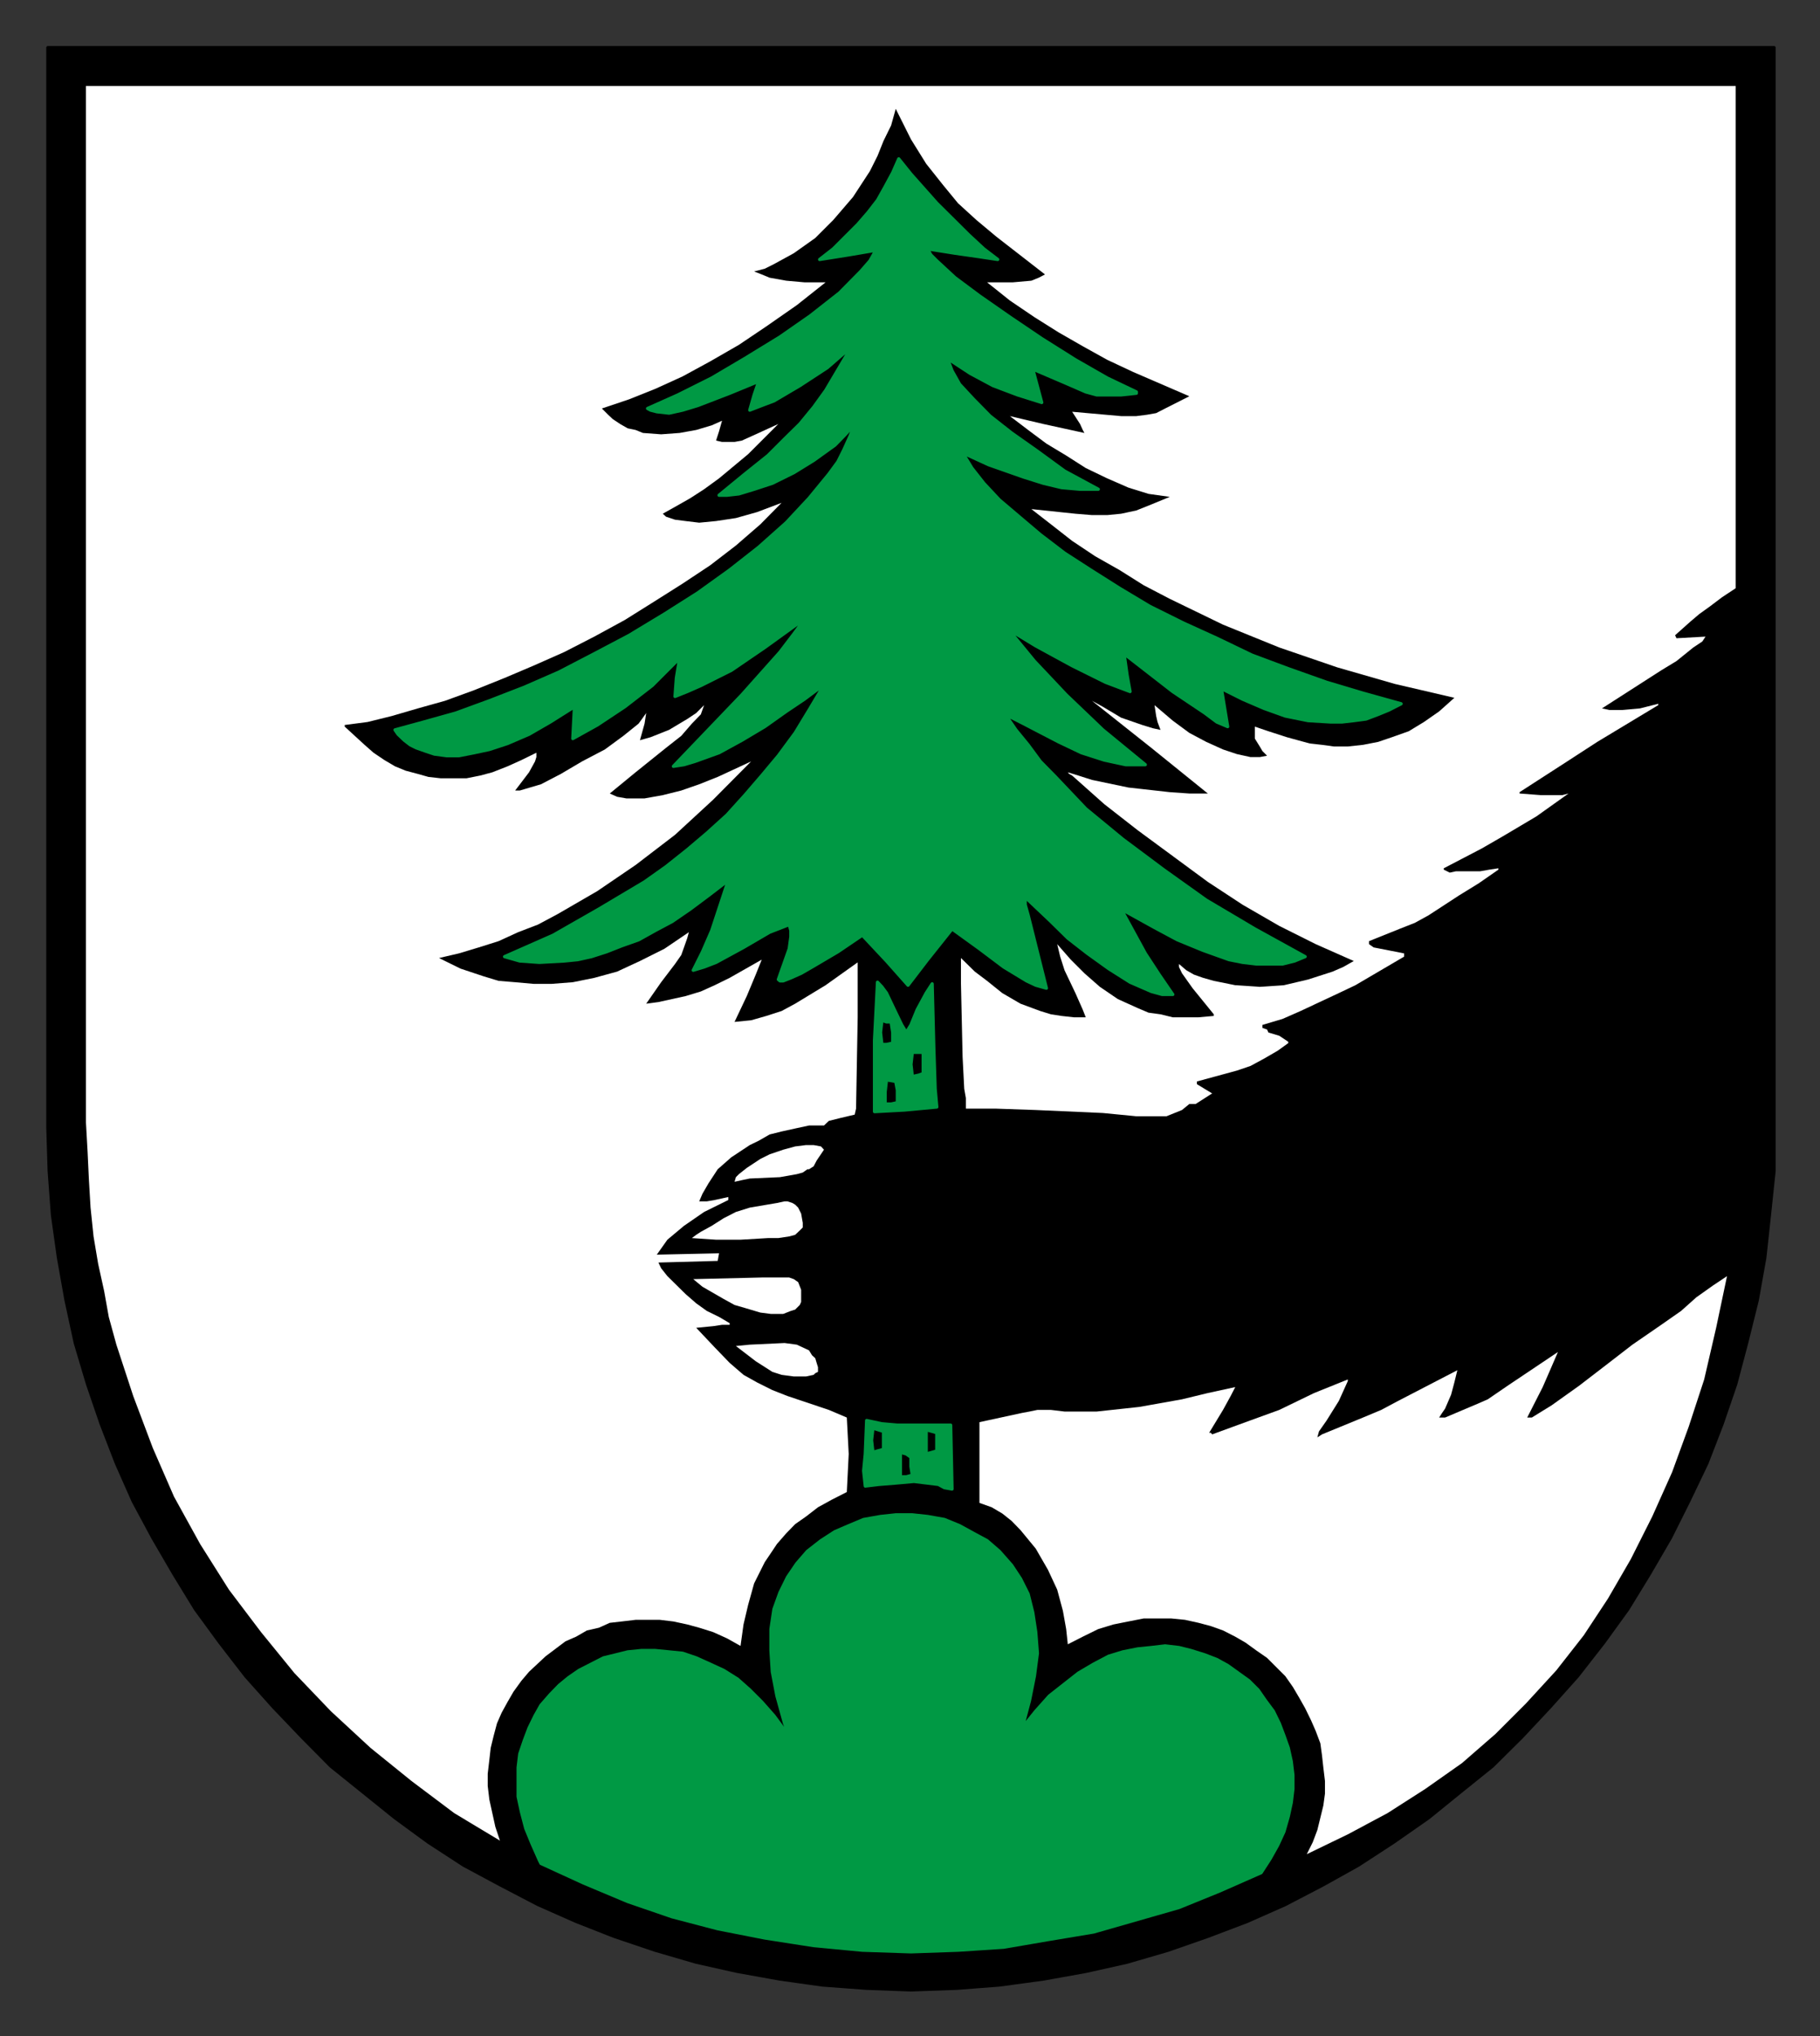 <?xml version="1.0" encoding="UTF-8"?>
<svg version="1.0" viewBox="0 0 401.21 448.72" xmlns="http://www.w3.org/2000/svg">
<rect x="0" y="0" width="401.21" height="448.72" fill="#333333" stroke="none"/>
<defs>
<clipPath id="a">
<path d="m354.48 410.28h63.71v-71.63h-63.71v71.63z"/>
</clipPath>
<clipPath id="b">
<path d="m354.48 410.28h63.71v-71.63h-63.71v71.63z"/>
</clipPath>
</defs>
<g transform="translate(-165.24 -333.36)">
<g transform="matrix(4.794 0 0 4.794 -1705.1 -1696)">
<g transform="matrix(1.25 0 0 1.25 -50.894 2.079)" clip-path="url(#b)">
<path d="m354.59 338.74h63.5v39.69 0 1.62l-0.17 1.62-0.17 1.57-0.28 1.57-0.39 1.57-0.4 1.51-0.5 1.46-0.56 1.45-0.67 1.4-0.67 1.34-0.78 1.34-0.79 1.29-0.89 1.23-0.96 1.23-1.01 1.13-1.05 1.12-1.07 1.06-1.18 0.95-1.17 0.95-1.29 0.9-1.29 0.84-1.29 0.72-1.4 0.73-1.4 0.62-1.45 0.55-1.46 0.51-1.51 0.44-1.52 0.34-1.56 0.28-1.62 0.22-1.57 0.12-1.68 0.06v0l-1.63-0.06-1.62-0.12-1.57-0.22-1.56-0.28-1.52-0.34-1.51-0.44-1.51-0.51-1.4-0.55-1.4-0.62-1.4-0.73-1.34-0.72-1.29-0.84-1.23-0.9-2.36-1.9-1.05-1.06-1.07-1.12-1.01-1.13-0.95-1.23-0.9-1.23-0.79-1.29-0.78-1.34-0.72-1.34-0.62-1.4-0.56-1.45-0.5-1.46-0.45-1.51-0.34-1.57-0.28-1.57-0.22-1.57-0.12-1.62-0.05-1.62v-39.69z" fill-rule="evenodd" stroke="#000" stroke-linecap="round" stroke-linejoin="round" stroke-miterlimit="10" stroke-width=".12"/>
</g>
<g transform="matrix(1.25 0 0 1.25 -50.894 2.079)" clip-path="url(#a)" fill-rule="evenodd">
<path d="m399.22 405.86v0l-1.52 0.67-1.5 0.61-3.14 0.9-1.68 0.28-1.63 0.28-1.68 0.11-1.73 0.06v0l-1.79-0.06-1.79-0.17-1.8-0.28-1.73-0.34-1.68-0.44-1.63-0.56-1.62-0.68-1.57-0.72-0.06-0.12v0l-0.27-0.61-0.23-0.56-0.16-0.61-0.12-0.56v-0.57-0.5l0.06-0.5 0.17-0.5 0.17-0.45 0.22-0.45 0.22-0.39 0.34-0.39 0.33-0.34 0.34-0.28 0.39-0.27 0.9-0.46 0.45-0.11 0.44-0.11 0.5-0.05h0.51l0.51 0.05 0.5 0.05 0.5 0.17 0.51 0.23 0.5 0.23 0.51 0.32 0.45 0.4 0.44 0.44 0.45 0.51 0.45 0.61 0.33 0.68v0l-0.39-1.01-0.28-1.01-0.17-0.89-0.05-0.78v-0.79l0.11-0.73 0.22-0.61 0.28-0.57 0.34-0.5 0.39-0.45 0.5-0.39 0.51-0.33 0.51-0.22 0.55-0.23 0.62-0.11 0.56-0.06h0.61l0.56 0.06 0.62 0.11 0.56 0.23 0.51 0.28 0.5 0.27 0.45 0.39 0.45 0.51 0.33 0.5 0.28 0.56 0.17 0.68 0.11 0.72 0.06 0.78-0.11 0.84-0.18 0.9-0.27 1.01v0l0.5-0.62 0.5-0.56 0.56-0.44 0.51-0.4 0.56-0.33 0.55-0.29 0.52-0.16 0.55-0.11 0.5-0.05 0.51-0.06 0.51 0.06 0.44 0.11 0.51 0.16 0.44 0.17 0.4 0.22 0.78 0.56 0.34 0.34 0.27 0.39 0.29 0.39 0.22 0.45 0.17 0.45 0.16 0.45 0.11 0.5 0.06 0.5v0.51l-0.06 0.5-0.11 0.51-0.16 0.56-0.23 0.5-0.28 0.5-0.33 0.51v0z" fill="#094" stroke="#094" stroke-linecap="round" stroke-linejoin="round" stroke-miterlimit="10" stroke-width=".12"/>
<path d="m384.94 390.4v0l0.17-0.05 0.22-0.06v0-0.33-0.33 0l-0.39-0.12v0l-0.05 0.45 0.05 0.44v0zm1.01 0.9v0h0.22l0.22-0.06v0l-0.05-0.32v-0.34 0l-0.17-0.12-0.22-0.06v0 0.46 0.44 0zm0.95-0.84v0l0.22-0.06 0.17-0.05v0-0.67 0l-0.17-0.05-0.22-0.06v0 0.45 0.44 0zm0.95 1.29v0l-0.28-0.05-0.22-0.12v0l-0.9-0.11v0l-0.67 0.06-0.62 0.05v0l-0.5 0.06v0l-0.06-0.56 0.06-0.62 0.05-1.23v0l0.56 0.12 0.57 0.05v0h1.96v0l0.05 2.35v0z" fill="#094" stroke="#094" stroke-linecap="round" stroke-linejoin="round" stroke-miterlimit="10" stroke-width=".12"/>
<path d="m385.27 375.4v0h0.17l0.23-0.05v0-0.39l-0.06-0.39v0h-0.17l-0.17-0.06v0l-0.05 0.45 0.05 0.44v0zm1.12 1.18v0l0.23-0.05 0.17-0.06v0-0.34-0.44 0h-0.4v0l-0.05 0.44 0.05 0.45v0zm-1 1.01v0h0.22l0.23-0.05v0-0.46l-0.06-0.32v0l-0.34-0.06v0l-0.05 0.44v0.45 0zm1.9 0.11v0l-1.18 0.11-1.11 0.06v0-2.63l0.11-2.13v0l0.16 0.17 0.17 0.23 0.29 0.61 0.27 0.56 0.17 0.28v0l0.17-0.28 0.23-0.56 0.33-0.61 0.22-0.34v0l0.06 2.35 0.05 1.51 0.06 0.67v0z" fill="#094" stroke="#094" stroke-linecap="round" stroke-linejoin="round" stroke-miterlimit="10" stroke-width=".12"/>
<path d="m395.97 373.56v0l-0.5-0.73-0.51-0.78-0.89-1.63v0l1.23 0.68 0.84 0.45 0.95 0.39 0.95 0.34 0.5 0.1 0.51 0.06h0.5 0.46l0.44-0.11 0.39-0.16v0l-1.85-1.02-1.79-1.06-1.57-1.12-1.5-1.12-1.36-1.12-1.11-1.17-0.56-0.57-0.45-0.61-0.45-0.55-0.39-0.57v0l0.67 0.34 1.29 0.67 0.84 0.4 0.84 0.27 0.79 0.17h0.39 0.33v0l-1.56-1.28-1.35-1.29-1.17-1.24-0.96-1.17v0l0.45 0.27 0.56 0.34 1.34 0.73 1.23 0.61 0.9 0.34v0l-0.11-0.61-0.11-0.78v0l1.79 1.39 1.18 0.79 0.44 0.33 0.4 0.17v0l-0.11-0.67-0.12-0.73v0l0.78 0.39 0.79 0.34 0.78 0.28 0.84 0.17 0.84 0.05h0.4l0.44-0.05 0.45-0.06 0.45-0.17 0.39-0.16 0.45-0.23v0l-1.4-0.39-1.34-0.4-1.41-0.5-1.34-0.5-1.29-0.62-1.23-0.56-1.23-0.61-1.12-0.67-1.06-0.67-0.96-0.62-0.89-0.68-0.78-0.66-0.73-0.62-0.57-0.61-0.44-0.56-0.34-0.56v0l0.96 0.44 1.28 0.45 0.73 0.23 0.67 0.16 0.68 0.06h0.67v0l-1.24-0.67-1-0.73-0.95-0.67-0.79-0.62-0.61-0.62-0.51-0.55-0.28-0.5-0.17-0.45v0l0.84 0.55 0.84 0.45 0.9 0.34 0.89 0.28v0l-0.33-1.23v0l1.17 0.5 0.78 0.34 0.4 0.11h0.39 0.51l0.56-0.06v0-0.05 0l-1.07-0.51-1.17-0.67-1.24-0.78-1.17-0.79-1.12-0.78-0.9-0.67-0.67-0.62-0.22-0.22-0.12-0.22v0l1.01 0.16 0.84 0.12 0.73 0.11v0l-0.51-0.39-0.55-0.51-1.18-1.17-0.95-1.07-0.45-0.56v0l-0.22 0.5-0.28 0.52-0.28 0.5-0.34 0.44-0.39 0.45-0.9 0.9-0.5 0.39v0l1.07-0.17 1-0.17v0l-0.22 0.39-0.34 0.39-0.78 0.79-1.07 0.84-1.12 0.78-1.29 0.79-1.22 0.72-1.24 0.62-1.12 0.5v0l0.11 0.06 0.23 0.06 0.45 0.05 0.5-0.11 0.56-0.17 1.17-0.45 1.07-0.44v0l-0.17 0.5-0.16 0.56v0l0.44-0.17 0.45-0.17 0.95-0.56 1.01-0.66 0.84-0.73v0 0.05 0l-0.9 1.52-0.44 0.61-0.51 0.62-0.56 0.55-0.61 0.61-0.85 0.68-0.95 0.78v0h0.29l0.44-0.05 0.56-0.17 0.67-0.22 0.79-0.39 0.73-0.45 0.78-0.56 0.39-0.4 0.34-0.38v0l-0.17 0.44-0.23 0.51-0.22 0.44-0.33 0.45-0.73 0.89-0.84 0.9-1.01 0.9-1.07 0.84-1.17 0.84-1.23 0.78-1.29 0.78-1.29 0.68-1.29 0.67-1.28 0.56-1.29 0.5-1.23 0.45-1.18 0.33-1.06 0.29v0l0.11 0.16 0.23 0.22 0.22 0.17 0.22 0.11 0.34 0.12 0.33 0.11 0.45 0.06h0.45l0.56-0.11 0.56-0.12 0.67-0.22 0.79-0.34 0.78-0.45 0.89-0.56v0l-0.06 1.17v0l0.9-0.5 1.01-0.67 1.01-0.78 1.01-1.01v0l-0.12 0.73-0.05 0.68v0l0.45-0.18 0.5-0.22 1.12-0.56 1.23-0.84 1.4-1.01v0 0.06 0l-0.33 0.45-0.51 0.67-1.4 1.57-2.52 2.63v0l0.39-0.06 0.4-0.12 0.89-0.32 0.84-0.46 0.84-0.5 0.79-0.56 0.67-0.45 0.67-0.5v0.06 0l-0.5 0.84-0.51 0.84-0.62 0.84-0.61 0.73-0.62 0.72-0.66 0.73-0.74 0.67-0.72 0.61-0.78 0.62-0.79 0.56-1.68 1-1.68 0.96-1.79 0.79v0l0.56 0.16 0.72 0.05 0.91-0.05 0.5-0.05 0.5-0.11 0.56-0.18 0.56-0.22 0.62-0.22 0.61-0.34 0.62-0.33 0.67-0.46 0.67-0.5 0.73-0.56v0l-0.61 1.85-0.34 0.78-0.34 0.68v0l0.4-0.12 0.44-0.17 1.01-0.55 0.96-0.56 0.44-0.17 0.28-0.11v0l0.06 0.22v0.23l-0.06 0.44-0.4 1.13v0l0.06 0.05h0.12l0.28-0.11 0.38-0.17 0.4-0.23 0.95-0.56 0.9-0.61v0l0.89 0.95 0.79 0.89v0l0.72-0.94 0.9-1.13v0l1.01 0.73 0.89 0.67 0.84 0.51 0.34 0.16 0.39 0.11v0l-0.67-2.68-0.11-0.39v-0.28 0l0.95 0.9 0.62 0.61 0.72 0.56 0.78 0.56 0.79 0.5 0.78 0.34 0.4 0.11h0.39v0z" fill="#094" stroke="#094" stroke-linecap="round" stroke-linejoin="round" stroke-miterlimit="10" stroke-width=".12"/>
<path d="m400.9 405.18 1.51-0.73 1.46-0.78 1.39-0.89 1.35-0.95 1.23-1.07 1.12-1.12 1.12-1.22 1.01-1.29 0.89-1.35 0.84-1.45 0.79-1.57 0.73-1.63 0.61-1.67 0.57-1.74 0.44-1.9 0.4-1.9-0.51 0.34-0.62 0.44-0.56 0.5-0.73 0.51-1.06 0.73-1.01 0.78-0.95 0.73-1.01 0.72-0.73 0.45h-0.17l0.57-1.12 0.27-0.62 0.29-0.67-1.85 1.24-0.73 0.5-0.39 0.17-1.18 0.5h-0.22l0.11-0.17 0.11-0.16 0.22-0.51 0.12-0.45 0.11-0.45-2.18 1.13-0.62 0.33-0.67 0.28-1.51 0.62-0.17 0.11 0.06-0.22 0.28-0.4 0.45-0.72 0.33-0.73v-0.06l-1.24 0.5-1.28 0.62-1.24 0.45-1.23 0.45-0.05-0.06h-0.06l0.51-0.84 0.28-0.51 0.17-0.33-1.01 0.22-0.95 0.23-1.57 0.28-1.57 0.17h-1.18l-0.5-0.06h-0.5l-0.29 0.06-0.27 0.05-1.57 0.34v1.45 1.52l0.45 0.16 0.39 0.23 0.34 0.27 0.33 0.34 0.56 0.68 0.45 0.78 0.34 0.73 0.21 0.78 0.12 0.67 0.06 0.56 0.55-0.28 0.57-0.28 0.56-0.17 0.55-0.11 0.56-0.11h0.51 0.51l0.5 0.05 0.5 0.11 0.45 0.12 0.45 0.16 0.45 0.23 0.38 0.22 0.4 0.29 0.39 0.27 0.67 0.67 0.28 0.4 0.23 0.39 0.22 0.39 0.22 0.45 0.17 0.39 0.17 0.45 0.06 0.44 0.05 0.45 0.06 0.5v0.46l-0.06 0.44-0.22 0.9-0.17 0.45-0.22 0.44z" fill="#fff"/>
<path d="m416.68 358.62-0.5 0.33-0.45 0.34-0.39 0.28-0.33 0.28-0.56 0.5 0.05 0.11 1.07-0.06-0.12 0.18-0.33 0.22-0.62 0.5-0.56 0.34-2.18 1.4 0.28 0.06h0.44l0.68-0.06 0.67-0.17v0.05l-2.24 1.35-1.11 0.72-1.75 1.13v0.05l0.79 0.06h0.78l0.23-0.06-1.18 0.84-1.23 0.73-0.78 0.45-1.4 0.73v0.05l0.22 0.11 0.23-0.05h0.33 0.56l0.34-0.06 0.33-0.05v0.05l-0.72 0.5-0.73 0.45-1.12 0.73-0.51 0.28-0.56 0.22-1.12 0.45v0.11l0.17 0.12 1.12 0.22v0.12l-1.79 1.05-0.61 0.29-1.41 0.66-0.66 0.29-0.74 0.22v0.11l0.17 0.06 0.05 0.11 0.4 0.12 0.33 0.22v0.05l-0.39 0.28-0.5 0.29-0.5 0.27-0.5 0.17-1.47 0.4v0.1l0.56 0.34-0.61 0.39h-0.23l-0.27 0.22-0.57 0.23h-0.11-0.22-0.78l-1.23-0.12-2.47-0.11-1.45-0.05h-1.12v-0.39l-0.06-0.34-0.06-1.17-0.06-2.69v-0.95l0.51 0.5 0.45 0.34 0.56 0.45 0.67 0.39 0.73 0.27 0.39 0.12 0.39 0.06 0.45 0.05h0.44l-0.11-0.28-0.27-0.61-0.4-0.84-0.16-0.5-0.11-0.46 0.5 0.57 0.5 0.5 0.57 0.5 0.66 0.45 0.73 0.33 0.4 0.17 0.44 0.06 0.45 0.11h0.45 0.5l0.56-0.05v-0.06l-0.78-0.96-0.39-0.55-0.11-0.23v-0.11l0.27 0.23 0.28 0.16 0.34 0.12 0.39 0.11 0.79 0.16 0.9 0.06 0.89-0.06 0.89-0.21 0.9-0.29 0.39-0.17 0.39-0.22-1.4-0.62-1.34-0.67-1.35-0.78-1.28-0.84-2.58-1.9-1.23-0.96-1.18-1.05-0.11-0.06-0.05-0.06 0.39 0.12 0.5 0.16 1.34 0.28 1.52 0.17 0.72 0.05h0.68l-2.08-1.68-2.18-1.73 0.4 0.22 0.67 0.4 0.78 0.27 0.39 0.12 0.28 0.06-0.11-0.29-0.05-0.22-0.06-0.4 0.67 0.57 0.61 0.45 0.62 0.33 0.62 0.28 0.51 0.17 0.5 0.11h0.34l0.27-0.05-0.17-0.17-0.1-0.17-0.18-0.29v-0.27-0.17l0.5 0.17 0.68 0.22 0.84 0.23 0.45 0.05 0.44 0.06h0.51l0.56-0.06 0.56-0.11 0.5-0.17 0.62-0.22 0.56-0.34 0.56-0.39 0.56-0.5-2.19-0.51-2.12-0.61-2.13-0.73-2.07-0.84-1.96-0.95-0.96-0.5-0.89-0.56-0.9-0.51-0.84-0.56-0.78-0.61-0.72-0.56 1.62 0.17 0.61 0.05h0.56l0.51-0.05 0.56-0.12 0.55-0.22 0.68-0.28-0.78-0.11-0.74-0.23-0.78-0.34-0.79-0.38-0.72-0.46-0.73-0.44-0.67-0.5-0.67-0.51 1.23 0.29 1.51 0.33-0.06-0.11-0.1-0.22-0.29-0.45 1.8 0.16h0.56l0.39-0.05 0.34-0.06 0.33-0.17 0.89-0.45-2.06-0.89-0.96-0.45-0.9-0.5-0.89-0.51-0.89-0.56-0.9-0.61-0.84-0.67h0.95l0.68-0.06 0.27-0.11 0.23-0.12-1.79-1.39-0.73-0.61-0.68-0.62-0.55-0.67-0.62-0.78-0.56-0.9-0.56-1.12-0.17 0.61-0.28 0.57-0.22 0.55-0.28 0.56-0.62 0.95-0.73 0.85-0.66 0.66-0.79 0.56-0.73 0.4-0.34 0.17-0.39 0.1 0.28 0.11 0.29 0.12 0.61 0.11 0.67 0.06h0.78l-1.06 0.84-1.12 0.78-1.01 0.68-1.06 0.61-1.01 0.55-1.01 0.46-0.95 0.38-1.01 0.34 0.23 0.23 0.17 0.16 0.27 0.18 0.28 0.16 0.29 0.06 0.27 0.11 0.67 0.05 0.68-0.05 0.61-0.11 0.57-0.17 0.38-0.17-0.11 0.39-0.11 0.34 0.22 0.05h0.23 0.23l0.27-0.05 0.62-0.28 0.72-0.33-1.11 1.11-1.07 0.89-0.55 0.4-0.51 0.33-0.51 0.29-0.5 0.28 0.12 0.11 0.33 0.11 0.39 0.05 0.5 0.06 0.62-0.06 0.73-0.11 0.78-0.22 0.9-0.34-0.78 0.79-0.9 0.78-0.95 0.73-1.01 0.67-1.06 0.67-1.07 0.67-1.12 0.61-1.11 0.57-1.13 0.5-1.06 0.45-1.12 0.45-1.07 0.39-1 0.28-0.96 0.28-0.89 0.22-0.84 0.11v0.06l0.73 0.67 0.33 0.29 0.4 0.27 0.39 0.23 0.39 0.16 0.45 0.12 0.39 0.11 0.45 0.05h0.5 0.45l0.5-0.1 0.45-0.12 0.56-0.22 0.51-0.23 0.55-0.27v0.16l-0.05 0.16-0.22 0.4-0.51 0.67h0.17l0.17-0.05 0.61-0.18 0.73-0.38 0.78-0.46 0.84-0.44 0.68-0.5 0.56-0.45 0.16-0.22 0.12-0.17-0.06 0.39-0.17 0.61 0.39-0.11 0.68-0.27 0.67-0.4 0.33-0.22 0.29-0.29-0.12 0.34-0.33 0.34-0.39 0.45-0.56 0.44-1.12 0.9-0.95 0.78 0.27 0.12 0.34 0.06h0.67l0.67-0.12 0.68-0.17 0.66-0.23 0.68-0.27 1.23-0.57-1.4 1.41-1.4 1.29-1.45 1.11-1.41 0.96-1.45 0.84-0.73 0.39-0.73 0.28-0.72 0.33-0.73 0.23-0.73 0.22-0.73 0.17 0.22 0.11 0.57 0.28 0.84 0.28 0.56 0.17 0.61 0.05 0.67 0.06h0.68l0.77-0.06 0.79-0.16 0.84-0.23 0.84-0.39 0.9-0.45 0.9-0.61-0.06 0.22-0.12 0.34-0.1 0.28-0.23 0.33-0.51 0.67-0.55 0.79 0.45-0.06 1-0.22 0.56-0.17 0.51-0.23 0.55-0.27 1.18-0.67-0.22 0.55-0.33 0.79-0.45 0.95 0.61-0.06 0.56-0.16 0.56-0.18 0.5-0.27 1.12-0.68 1.18-0.84v2.02l-0.06 3.36-0.05 0.22-0.51 0.12-0.44 0.11-0.18 0.17h-0.55l-0.51 0.11-0.5 0.11-0.44 0.11-0.4 0.23-0.33 0.16-0.68 0.45-0.5 0.44-0.34 0.52-0.22 0.38-0.12 0.28h0.28l0.29-0.05 0.5-0.11v0.11l-0.89 0.44-0.74 0.51-0.61 0.51-0.39 0.55 2.29-0.05-0.05 0.28-2.18 0.06 0.1 0.21 0.23 0.29 0.67 0.66 0.39 0.34 0.39 0.28 0.45 0.22 0.39 0.23v0.06h-0.28l-0.33 0.05-0.62 0.06 0.68 0.72 0.55 0.57 0.51 0.44 0.5 0.28 0.56 0.28 0.56 0.22 1.52 0.51 0.66 0.28 0.07 1.34-0.07 1.4-0.55 0.28-0.51 0.28-0.44 0.34-0.4 0.28-0.33 0.34-0.34 0.39-0.22 0.33-0.23 0.34-0.39 0.78-0.22 0.79-0.17 0.72-0.11 0.79-0.5-0.28-0.51-0.23-0.51-0.16-0.44-0.12-0.51-0.11-0.5-0.06h-0.45-0.44l-0.51 0.06-0.44 0.05-0.4 0.18-0.44 0.1-0.4 0.23-0.39 0.17-0.73 0.55-0.61 0.57-0.28 0.33-0.29 0.4-0.22 0.38-0.22 0.4-0.17 0.39-0.12 0.45-0.11 0.45-0.05 0.44-0.06 0.51v0.45l0.06 0.5 0.22 1 0.17 0.51-1.68-1.01-1.57-1.18-1.51-1.22-1.46-1.35-1.34-1.4-1.23-1.51-1.18-1.56-1.06-1.68-0.96-1.74-0.78-1.79-0.72-1.91-0.62-1.89-0.28-1.02-0.17-0.95-0.22-1-0.17-1.01-0.11-1.06-0.06-1.01-0.05-1.06-0.06-1.07v-38.11h60.69v18.47z" fill="#fff"/>
<path d="m382.48 387.61 0.28-0.06 0.06-0.06 0.1-0.05v-0.17l-0.05-0.16-0.05-0.17-0.12-0.11-0.11-0.18-0.45-0.21-0.45-0.06-1.28 0.06-0.51 0.05 0.73 0.56 0.61 0.39 0.34 0.11 0.45 0.06h0.22 0.23z" fill="#fff"/>
<path d="m381.64 385.31 0.28-0.11 0.16-0.05 0.17-0.17 0.05-0.11v-0.45l-0.11-0.28-0.16-0.11-0.17-0.06h-1.01l-2.52 0.06 0.34 0.28 0.78 0.45 0.4 0.22 0.38 0.11 0.57 0.17 0.39 0.05h0.45z" fill="#fff"/>
<path d="m382.25 382.24 0.11-0.11v-0.17l-0.06-0.34-0.11-0.22-0.11-0.11-0.1-0.06-0.18-0.06h-0.11l-0.28 0.06-1 0.17-0.51 0.16-0.45 0.23-0.44 0.28-0.4 0.22-0.17 0.11-0.16 0.12 0.89 0.06h0.9l1.01-0.06h0.38l0.4-0.06 0.22-0.06 0.17-0.16z" fill="#fff"/>
<path d="m379.85 380.45 0.27-0.06 0.29-0.06 1.11-0.05 0.62-0.11 0.22-0.06 0.17-0.12h0.06l0.17-0.11 0.11-0.21 0.27-0.4-0.11-0.12-0.27-0.05h-0.28l-0.4 0.05-0.44 0.12-0.5 0.17-0.34 0.17-0.5 0.33-0.29 0.23-0.11 0.11-0.05 0.17z" fill="#fff"/>
</g>
</g>
</g>
</svg>
